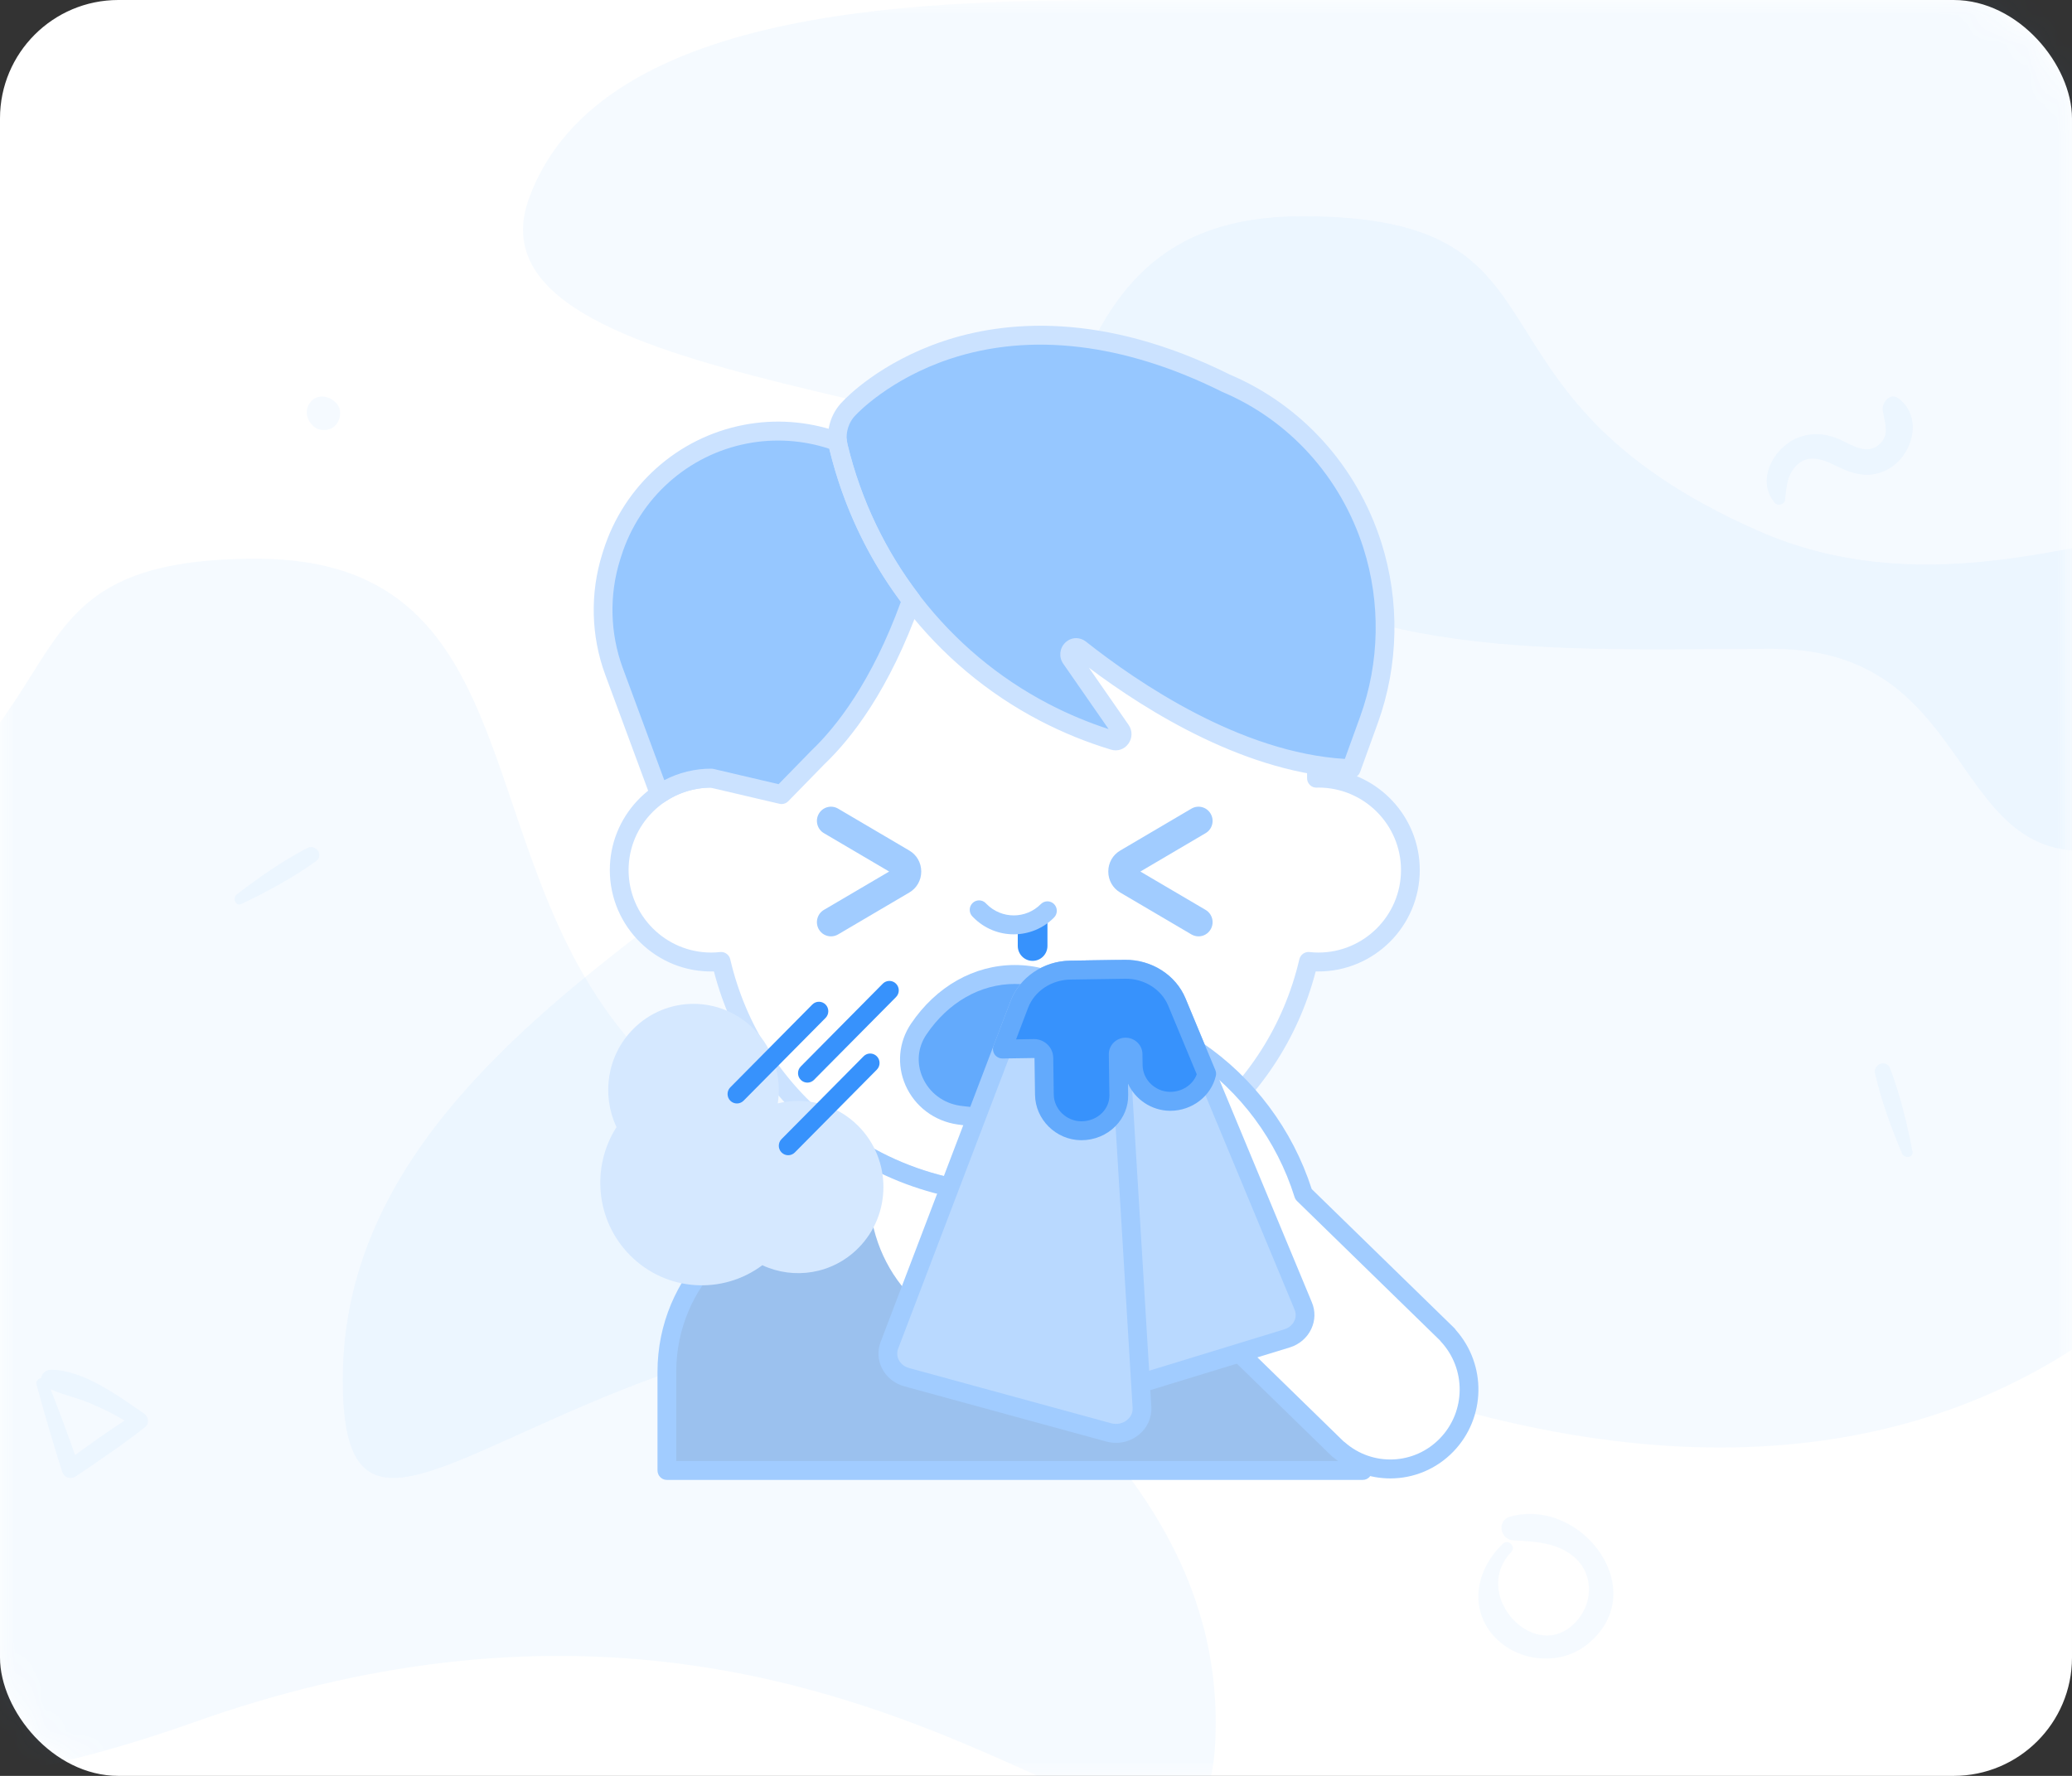 <svg width="70" height="60" viewBox="0 0 70 60" fill="none" xmlns="http://www.w3.org/2000/svg">
<rect x="0" y="0" width="70" height="60" fill="#333333" stroke="none"/>
<rect width="70" height="60" rx="4" fill="white"/>
<mask id="mask0" mask-type="alpha" maskUnits="userSpaceOnUse" x="0" y="0" width="70" height="60">
<rect width="70" height="60" rx="4" fill="white"/>
</mask>
<g mask="url(#mask0)">
<path opacity="0.05" d="M38.577 1.90735e-06C31.878 1.90735e-06 20.309 1.90735e-06 17.873 6.698C15.437 13.397 35.689 13.004 40.404 17.718C45.118 22.433 52.719 21.922 59.89 21.922C67.06 21.922 65.701 29.825 71.46 28.62C77.218 27.416 72.068 21.38 73.895 17.718C73.895 14.305 73.895 1.90735e-06 73.895 1.90735e-06C73.895 1.90735e-06 49.842 1.90735e-06 38.577 1.90735e-06Z" fill="#3792FC"/>
<path opacity="0.05" d="M6.535 58.194C30.445 49.693 41.071 68.821 41.071 58.194C41.071 47.568 28.319 42.255 21.944 35.879C15.568 29.503 18.358 18.877 8.661 18.877C-1.037 18.877 3.849 24.834 -6.747 29.503C-17.344 34.173 -28 22.065 -28 35.879C-28 49.693 -17.374 66.695 6.535 58.194Z" fill="#3792FC"/>
<path opacity="0.05" d="M46.116 46.624C22.207 38.123 11.581 57.251 11.581 46.624C11.581 35.998 24.332 30.685 30.708 24.309C37.084 17.934 34.294 7.307 43.991 7.307C53.688 7.307 48.803 13.264 59.399 17.934C69.996 22.603 80.652 10.495 80.652 24.309C80.652 38.123 70.026 55.126 46.116 46.624Z" fill="#3792FC"/>
<path opacity="0.05" d="M8.152 30.542C9.012 30.131 9.893 29.657 10.668 29.101C10.953 28.896 10.672 28.498 10.373 28.656C9.545 29.09 8.736 29.651 7.998 30.222C7.847 30.336 7.956 30.635 8.152 30.542Z" fill="#3792FC"/>
<path opacity="0.05" d="M64.609 38.904C64.43 37.968 64.196 36.995 63.855 36.103C63.731 35.777 63.273 35.945 63.349 36.276C63.558 37.189 63.895 38.111 64.26 38.971C64.333 39.146 64.651 39.117 64.609 38.904Z" fill="#3792FC"/>
<path opacity="0.05" d="M11.335 13.595C11.318 13.58 11.303 13.565 11.286 13.553C11.073 13.363 10.724 13.327 10.517 13.553C10.309 13.78 10.315 14.094 10.517 14.322C10.532 14.338 10.547 14.353 10.559 14.37C10.749 14.585 11.143 14.579 11.335 14.37C11.524 14.162 11.562 13.797 11.335 13.595Z" fill="#3792FC"/>
<path opacity="0.05" d="M60.301 16.905C60.355 16.557 60.345 16.226 60.538 15.918C60.927 15.307 61.479 15.46 62.014 15.73C62.558 16.005 63.072 16.167 63.663 15.913C64.586 15.514 65.021 14.119 64.138 13.463C63.853 13.249 63.571 13.6 63.609 13.87C63.663 14.244 63.848 14.659 63.528 14.979C63.098 15.409 62.594 15.048 62.164 14.854C61.701 14.646 61.207 14.6 60.731 14.793C59.91 15.127 59.312 16.241 59.965 16.994C60.057 17.099 60.278 17.05 60.301 16.905Z" fill="#3792FC"/>
<path opacity="0.05" d="M50.768 52.16C49.923 52.971 49.604 54.233 50.408 55.209C51.165 56.128 52.636 56.32 53.582 55.589C55.87 53.822 53.484 50.568 51.017 51.241C50.56 51.366 50.674 52.019 51.125 52.042C51.845 52.083 52.619 52.109 53.195 52.618C53.814 53.16 53.828 54.078 53.319 54.704C51.973 56.357 49.637 53.923 51.051 52.443C51.233 52.258 50.957 51.981 50.768 52.16Z" fill="#3792FC"/>
<path opacity="0.05" d="M1.235 46.778C1.499 47.758 1.788 48.727 2.092 49.695C2.163 49.927 2.384 50.002 2.585 49.864C3.373 49.328 4.158 48.804 4.906 48.211C5.049 48.096 5.017 47.867 4.877 47.769C4.003 47.17 2.825 46.285 1.716 46.279C1.435 46.276 1.238 46.675 1.524 46.838C1.971 47.096 2.507 47.188 2.986 47.385C3.536 47.615 4.083 47.884 4.57 48.231C4.582 48.07 4.593 47.91 4.602 47.749C3.768 48.262 2.983 48.838 2.192 49.411C2.347 49.443 2.504 49.474 2.659 49.506C2.321 48.549 1.974 47.6 1.599 46.658C1.519 46.46 1.18 46.569 1.235 46.778Z" fill="#3792FC"/>
</g>
<path d="M46.038 49.68H22.529V46.343C22.529 43.285 24.985 40.805 28.015 40.805H40.553C43.582 40.805 46.038 43.285 46.038 46.343V49.68Z" fill="#9BC1EE"/>
<path d="M44.539 26.289C44.517 26.289 44.496 26.292 44.475 26.293V25.33C44.475 19.707 39.912 15.148 34.284 15.148C28.655 15.148 24.093 19.707 24.093 25.33V26.293C24.071 26.292 24.05 26.289 24.028 26.289C22.311 26.289 20.919 27.68 20.919 29.396C20.919 31.111 22.311 32.502 24.028 32.502C24.141 32.502 24.252 32.496 24.362 32.484C25.413 36.989 29.455 40.345 34.284 40.345C39.112 40.345 43.154 36.989 44.206 32.484C44.315 32.496 44.426 32.502 44.539 32.502C46.256 32.502 47.648 31.111 47.648 29.396C47.648 27.68 46.256 26.289 44.539 26.289Z" fill="white"/>
<path fill-rule="evenodd" clip-rule="evenodd" d="M24.119 32.821C25.324 37.453 29.466 40.665 34.284 40.665C39.102 40.665 43.243 37.453 44.449 32.821C44.479 32.821 44.509 32.822 44.539 32.822C46.428 32.822 47.965 31.285 47.965 29.396C47.965 27.591 46.563 26.108 44.791 25.979V25.33C44.791 19.54 40.078 14.828 34.284 14.828C28.49 14.828 23.776 19.54 23.776 25.33V25.979C22.004 26.108 20.602 27.591 20.602 29.396C20.602 31.315 22.191 32.876 24.119 32.821ZM24.67 32.41C24.636 32.265 24.507 32.164 24.362 32.164C24.351 32.164 24.34 32.165 24.329 32.166C24.224 32.177 24.125 32.183 24.028 32.183C22.488 32.183 21.236 30.932 21.236 29.396C21.236 27.86 22.488 26.61 24.04 26.61H24.041C24.056 26.611 24.071 26.612 24.086 26.612C24.167 26.614 24.253 26.581 24.314 26.521C24.375 26.461 24.409 26.379 24.409 26.293V25.331C24.409 19.892 28.839 15.468 34.284 15.468C39.728 15.468 44.158 19.892 44.158 25.33V26.293C44.158 26.378 44.192 26.461 44.253 26.521C44.314 26.581 44.393 26.614 44.481 26.612C44.496 26.612 44.511 26.611 44.54 26.609C46.079 26.609 47.331 27.859 47.331 29.396C47.331 30.932 46.079 32.183 44.539 32.183C44.442 32.183 44.344 32.177 44.239 32.166C44.083 32.148 43.934 32.254 43.897 32.41C42.85 36.894 38.898 40.026 34.284 40.026C29.67 40.026 25.717 36.894 24.67 32.41Z" fill="#CBE2FF"/>
<path d="M36.221 35.843C36.047 35.843 35.905 35.699 35.905 35.523C35.905 35.269 35.796 35.025 35.59 34.815C35.409 34.631 35.163 34.488 34.877 34.4C34.705 34.348 34.511 34.322 34.282 34.322C34.054 34.322 33.86 34.348 33.688 34.4C33.402 34.488 33.156 34.631 32.975 34.815C32.769 35.025 32.66 35.269 32.66 35.523C32.66 35.699 32.518 35.843 32.344 35.843C32.169 35.843 32.027 35.699 32.027 35.523C32.027 35.103 32.204 34.691 32.526 34.365C32.78 34.106 33.118 33.907 33.504 33.789C33.736 33.717 33.991 33.683 34.282 33.683C34.574 33.683 34.829 33.717 35.061 33.789C35.447 33.907 35.785 34.106 36.039 34.365C36.361 34.691 36.538 35.103 36.538 35.523C36.538 35.7 36.396 35.843 36.221 35.843Z" fill="#3762CC"/>
<path d="M20.745 22.685C20.283 21.438 20.251 20.071 20.651 18.803L20.686 18.694C21.342 16.62 23.07 15.075 25.188 14.668C26.188 14.476 27.22 14.55 28.183 14.881L28.296 14.92C28.302 14.979 28.312 15.038 28.326 15.097C28.789 17.006 29.638 18.765 30.792 20.277C29.791 23.094 28.566 24.7 27.631 25.589V25.589L26.406 26.846L24.029 26.289C23.379 26.289 22.776 26.489 22.278 26.829L20.745 22.685Z" fill="#96C7FF"/>
<path d="M46.361 18.415C45.561 15.911 43.735 13.92 41.4 12.939L41.4 12.938C33.192 8.858 28.702 13.78 28.702 13.78C28.364 14.108 28.208 14.607 28.326 15.097C29.269 18.986 31.808 22.261 35.282 24.068L35.287 24.07C36.037 24.46 36.82 24.779 37.627 25.022C37.827 25.082 37.989 24.848 37.867 24.673L36.18 22.241C36.033 22.029 36.291 21.77 36.492 21.929C38.358 23.405 41.984 25.849 45.652 25.972L46.249 24.32C46.936 22.422 46.975 20.34 46.361 18.415Z" fill="#96C7FF"/>
<path fill-rule="evenodd" clip-rule="evenodd" d="M26.334 27.157C26.358 27.163 26.382 27.166 26.405 27.166C26.489 27.166 26.571 27.132 26.631 27.07L27.849 25.822C28.751 24.963 30.046 23.322 31.09 20.386C31.126 20.283 31.108 20.169 31.043 20.083C29.893 18.576 29.082 16.873 28.634 15.021C28.624 14.979 28.616 14.933 28.61 14.885C28.597 14.762 28.514 14.658 28.398 14.618L28.285 14.579C27.272 14.23 26.18 14.152 25.129 14.355C22.894 14.784 21.076 16.409 20.384 18.597L20.35 18.706C19.929 20.036 19.964 21.489 20.448 22.797L21.981 26.941C22.015 27.033 22.089 27.104 22.181 27.134C22.274 27.164 22.374 27.149 22.455 27.094C22.91 26.783 23.441 26.616 23.993 26.609L26.334 27.157ZM24.1 25.978C24.076 25.973 24.052 25.97 24.028 25.97C23.471 25.97 22.929 26.103 22.442 26.359L21.041 22.573C20.607 21.399 20.576 20.095 20.953 18.901L20.988 18.791C21.609 16.828 23.241 15.368 25.247 14.983C26.168 14.806 27.125 14.868 28.016 15.162C28.017 15.166 28.018 15.169 28.019 15.173C28.475 17.055 29.287 18.79 30.435 20.332C29.445 23.047 28.25 24.561 27.406 25.365L26.304 26.494L24.1 25.978Z" fill="#CBE2FF"/>
<path fill-rule="evenodd" clip-rule="evenodd" d="M45.641 26.291C45.645 26.291 45.649 26.291 45.652 26.291C45.785 26.291 45.904 26.208 45.95 26.081L46.547 24.43C47.255 22.472 47.296 20.302 46.663 18.317C45.842 15.748 43.979 13.686 41.548 12.655C41.546 12.654 41.545 12.653 41.543 12.652C41.542 12.652 41.541 12.651 41.54 12.651C37.204 10.496 33.89 10.849 31.873 11.525C29.736 12.242 28.585 13.439 28.476 13.556C28.053 13.972 27.878 14.59 28.019 15.173C28.984 19.155 31.578 22.501 35.142 24.354C35.907 24.752 36.713 25.08 37.536 25.328C37.757 25.395 37.987 25.315 38.122 25.126C38.26 24.933 38.262 24.684 38.127 24.489L36.787 22.559C38.771 24.052 42.18 26.175 45.641 26.291ZM36.687 21.677C36.587 21.599 36.472 21.56 36.356 21.56C36.226 21.56 36.096 21.61 35.991 21.71C35.794 21.899 35.764 22.199 35.92 22.424L37.453 24.633C36.759 24.407 36.08 24.123 35.427 23.783C32.031 22.017 29.555 18.823 28.634 15.021C28.545 14.656 28.656 14.268 28.922 14.01C28.926 14.006 28.931 14.001 28.935 13.997C28.946 13.985 30.049 12.802 32.106 12.121C34.822 11.222 37.978 11.599 41.236 13.212C41.249 13.22 41.263 13.227 41.278 13.234C43.55 14.189 45.293 16.113 46.06 18.513C46.65 20.363 46.612 22.386 45.952 24.21L45.434 25.641C41.925 25.43 38.461 23.08 36.687 21.677Z" fill="#CBE2FF"/>
<path d="M35.037 40.315C34.996 40.318 34.955 40.321 34.913 40.324C34.849 40.328 34.785 40.331 34.721 40.334C34.576 40.341 34.43 40.345 34.284 40.345C34.137 40.345 33.991 40.341 33.846 40.334C33.782 40.331 33.718 40.328 33.654 40.324C33.612 40.321 33.572 40.318 33.531 40.315C32.03 40.205 30.619 39.773 29.369 39.083V40.266C29.369 43.014 31.499 45.243 34.126 45.243H34.442C37.068 45.243 39.198 43.014 39.198 40.266V39.083C37.948 39.773 36.538 40.205 35.037 40.315Z" fill="white"/>
<path fill-rule="evenodd" clip-rule="evenodd" d="M22.529 50H46.038C46.213 50 46.355 49.857 46.354 49.68V46.343C46.354 43.113 43.752 40.485 40.552 40.485H39.51C39.513 40.411 39.514 40.338 39.514 40.266V39.083C39.514 38.97 39.455 38.866 39.359 38.808C39.263 38.751 39.144 38.749 39.046 38.803C37.801 39.49 36.444 39.891 35.012 39.996L34.894 40.005C34.832 40.009 34.77 40.012 34.707 40.015C34.426 40.028 34.142 40.028 33.859 40.015C33.797 40.012 33.735 40.009 33.674 40.005L33.553 39.996C32.123 39.891 30.766 39.49 29.521 38.803C29.423 38.749 29.304 38.751 29.208 38.808C29.112 38.866 29.053 38.971 29.053 39.083V40.266C29.053 40.338 29.054 40.411 29.057 40.485H28.015C24.816 40.485 22.213 43.113 22.213 46.343V49.68C22.213 49.857 22.355 50 22.529 50ZM45.721 49.361H22.846V46.343C22.846 43.466 25.165 41.125 28.015 41.125H29.398C29.488 41.125 29.573 41.086 29.633 41.019C29.693 40.952 29.722 40.862 29.713 40.772C29.695 40.601 29.686 40.43 29.686 40.266V39.607C30.88 40.19 32.163 40.535 33.506 40.633L33.635 40.643C33.701 40.647 33.767 40.651 33.832 40.653C34.132 40.667 34.437 40.667 34.735 40.653C34.801 40.651 34.867 40.647 34.934 40.643L35.06 40.633C36.404 40.535 37.687 40.19 38.882 39.607V40.266C38.882 40.43 38.873 40.6 38.855 40.772C38.846 40.862 38.875 40.952 38.935 41.019C38.995 41.086 39.08 41.125 39.17 41.125H40.553C43.403 41.125 45.721 43.466 45.721 46.343V49.361Z" fill="#A1CCFF"/>
<path d="M28.074 31.636C27.91 31.636 27.751 31.551 27.663 31.398C27.531 31.169 27.608 30.875 27.834 30.742L30.039 29.446L27.834 28.149C27.608 28.016 27.531 27.722 27.663 27.494C27.795 27.265 28.086 27.187 28.313 27.32L30.719 28.736C30.972 28.884 31.123 29.15 31.123 29.446C31.123 29.741 30.972 30.007 30.719 30.155L28.313 31.571C28.237 31.615 28.155 31.636 28.074 31.636Z" fill="#A1CCFF"/>
<path d="M40.491 31.636C40.41 31.636 40.327 31.615 40.252 31.571L37.846 30.156C37.593 30.007 37.442 29.741 37.442 29.446C37.442 29.15 37.593 28.884 37.846 28.736L40.252 27.32C40.479 27.187 40.77 27.265 40.901 27.494C41.034 27.722 40.957 28.016 40.73 28.149L38.526 29.446L40.73 30.742C40.957 30.876 41.034 31.169 40.901 31.398C40.813 31.551 40.654 31.636 40.491 31.636Z" fill="#A1CCFF"/>
<path d="M31.038 34.77C30.258 35.923 31 37.477 32.398 37.675C32.99 37.759 33.624 37.804 34.284 37.804C34.944 37.804 35.578 37.759 36.169 37.675C37.568 37.477 38.309 35.923 37.53 34.77C36.771 33.645 35.599 32.924 34.284 32.924C32.969 32.924 31.797 33.645 31.038 34.77Z" fill="#63AAFC"/>
<path fill-rule="evenodd" clip-rule="evenodd" d="M32.354 37.992C32.974 38.08 33.624 38.124 34.284 38.124C34.944 38.124 35.593 38.08 36.214 37.992C37.002 37.88 37.662 37.383 37.977 36.662C38.276 35.98 38.207 35.205 37.791 34.589C36.94 33.328 35.661 32.604 34.284 32.604C32.906 32.604 31.628 33.328 30.776 34.589C30.36 35.205 30.291 35.98 30.59 36.663C30.906 37.383 31.566 37.88 32.354 37.992ZM31.299 34.95C32.031 33.866 33.119 33.244 34.284 33.244C35.448 33.244 36.536 33.865 37.269 34.95C37.564 35.388 37.611 35.918 37.398 36.404C37.172 36.921 36.696 37.278 36.126 37.359C34.943 37.526 33.625 37.526 32.442 37.359C31.872 37.278 31.396 36.921 31.169 36.404C30.956 35.918 31.003 35.388 31.299 34.95Z" fill="#A1CCFF"/>
<path d="M29 38.046C28.261 37.3 27.222 37.047 26.276 37.28C26.413 36.392 26.146 35.453 25.469 34.769C24.343 33.632 22.516 33.632 21.39 34.769C20.503 35.665 20.318 36.998 20.828 38.08C19.968 39.423 20.12 41.235 21.286 42.412C22.505 43.642 24.409 43.752 25.754 42.747C26.82 43.243 28.122 43.051 29 42.164C30.127 41.027 30.127 39.184 29 38.046Z" fill="#D5E8FF"/>
<path d="M29.622 35.688C29.746 35.812 29.746 36.015 29.622 36.14L26.852 38.937C26.728 39.062 26.528 39.062 26.404 38.937C26.28 38.812 26.28 38.61 26.404 38.485L29.175 35.688C29.298 35.563 29.499 35.563 29.622 35.688Z" fill="#3792FC"/>
<path d="M30.271 33.235C30.395 33.36 30.395 33.562 30.271 33.687L27.5 36.484C27.377 36.609 27.177 36.609 27.053 36.484C26.929 36.359 26.929 36.157 27.053 36.032L29.823 33.235C29.947 33.11 30.148 33.11 30.271 33.235Z" fill="#3792FC"/>
<path d="M27.891 33.939C28.014 34.064 28.014 34.267 27.891 34.391L25.12 37.189C24.997 37.313 24.796 37.313 24.672 37.189C24.549 37.064 24.549 36.861 24.672 36.737L27.443 33.939C27.567 33.814 27.767 33.814 27.891 33.939Z" fill="#3792FC"/>
<path d="M34.384 31.958C34.384 32.238 34.608 32.464 34.885 32.464C35.162 32.464 35.387 32.238 35.387 31.958V30.772C35.107 31.055 34.75 31.211 34.384 31.242V31.958H34.384Z" fill="#3792FC"/>
<path d="M34.248 31.567C33.755 31.567 33.261 31.377 32.886 30.998L32.854 30.966C32.73 30.841 32.73 30.639 32.853 30.514C32.976 30.389 33.177 30.388 33.301 30.513L33.333 30.546C33.838 31.055 34.659 31.055 35.163 30.546C35.287 30.421 35.487 30.421 35.611 30.546C35.734 30.671 35.734 30.873 35.611 30.998C35.235 31.378 34.741 31.567 34.248 31.567Z" fill="#A1CCFF"/>
<path d="M40.441 35.496L39.98 35.184C39.504 34.861 38.887 34.84 38.39 35.129L37.007 35.933C36.462 36.25 36.017 36.715 35.722 37.277L34.974 38.7C34.706 39.212 34.748 39.833 35.085 40.302L35.41 40.756C36.616 42.44 38.353 43.66 40.337 44.215L45.214 48.97L48.913 45.102L44.037 40.347C43.418 38.365 42.15 36.654 40.441 35.496Z" fill="white"/>
<path d="M48.883 48.81C47.862 49.878 46.176 49.908 45.118 48.876L42.548 46.37L46.248 42.502L48.818 45.008C49.876 46.04 49.905 47.742 48.883 48.81Z" fill="white"/>
<path fill-rule="evenodd" clip-rule="evenodd" d="M45.059 49.248C45.615 49.718 46.294 49.95 46.97 49.95C47.751 49.95 48.528 49.641 49.111 49.032C50.198 47.895 50.226 46.11 49.185 44.938C49.171 44.914 49.154 44.892 49.133 44.871L44.314 40.173C43.667 38.162 42.356 36.41 40.617 35.23L40.157 34.918C39.576 34.525 38.839 34.499 38.232 34.852L36.849 35.656C36.252 36.003 35.765 36.512 35.442 37.127L34.695 38.55C34.367 39.174 34.418 39.917 34.828 40.49L35.153 40.943C36.381 42.657 38.162 43.918 40.174 44.501L44.993 49.199C45.014 49.219 45.036 49.236 45.059 49.248ZM45.426 48.724C45.414 48.713 45.401 48.703 45.387 48.695L40.557 43.985C40.519 43.948 40.472 43.921 40.421 43.907C38.515 43.373 36.826 42.188 35.666 40.569L35.341 40.115C35.073 39.742 35.04 39.257 35.254 38.85L36.002 37.426C36.269 36.918 36.671 36.497 37.165 36.21L38.548 35.406C38.943 35.176 39.424 35.192 39.804 35.449L40.264 35.761C41.907 36.875 43.139 38.538 43.735 40.443C43.751 40.494 43.779 40.54 43.817 40.577L48.646 45.286C48.655 45.3 48.666 45.313 48.677 45.325C49.534 46.247 49.524 47.68 48.655 48.588C47.786 49.496 46.368 49.556 45.426 48.724Z" fill="#A1CCFF"/>
<path d="M36.711 32.768L38.01 32.748C38.781 32.737 39.478 33.177 39.759 33.855L44.029 44.125C44.214 44.57 43.962 45.072 43.48 45.219L37.446 47.066C36.868 47.243 36.28 46.827 36.297 46.254L36.711 32.768Z" fill="#B9D9FF"/>
<path fill-rule="evenodd" clip-rule="evenodd" d="M36.425 47.173C36.641 47.34 36.905 47.427 37.174 47.427C37.296 47.427 37.419 47.409 37.538 47.372L43.572 45.525C43.896 45.426 44.162 45.197 44.301 44.898C44.435 44.611 44.442 44.293 44.32 44.001L40.051 33.731C39.721 32.938 38.9 32.416 38.005 32.429L36.706 32.448C36.537 32.451 36.4 32.587 36.395 32.758L35.981 46.245C35.97 46.607 36.132 46.946 36.425 47.173ZM36.614 46.264L37.018 33.083L38.014 33.068C38.65 33.06 39.237 33.425 39.467 33.979L43.737 44.249C43.788 44.371 43.785 44.506 43.728 44.627C43.665 44.762 43.541 44.867 43.388 44.913L37.355 46.761C37.166 46.819 36.962 46.783 36.81 46.666C36.734 46.606 36.607 46.476 36.614 46.264Z" fill="#A1CCFF"/>
<path d="M37.685 32.753L36.153 32.776C35.382 32.788 34.698 33.25 34.437 33.935L30.047 45.451C29.875 45.902 30.141 46.395 30.628 46.528L37.455 48.395C38.038 48.554 38.614 48.121 38.579 47.548L37.685 32.753Z" fill="#B9D9FF"/>
<path fill-rule="evenodd" clip-rule="evenodd" d="M37.373 48.703C37.481 48.733 37.591 48.748 37.701 48.748C37.983 48.748 38.259 48.651 38.479 48.47C38.766 48.235 38.918 47.891 38.896 47.529L38.002 32.734C37.991 32.563 37.847 32.432 37.681 32.434L36.149 32.457C35.254 32.47 34.447 33.018 34.142 33.82L29.752 45.336C29.639 45.632 29.656 45.95 29.798 46.232C29.946 46.527 30.219 46.747 30.546 46.837L37.373 48.703ZM36.158 33.096L37.388 33.077L38.264 47.568C38.276 47.779 38.154 47.913 38.079 47.975C37.931 48.096 37.728 48.138 37.538 48.086L30.711 46.22C30.557 46.177 30.429 46.077 30.362 45.943C30.302 45.824 30.296 45.69 30.343 45.566L34.733 34.05C34.947 33.489 35.519 33.106 36.158 33.096Z" fill="#A1CCFF"/>
<path d="M39.759 33.855C39.478 33.177 38.781 32.737 38.01 32.748L37.686 32.753L36.711 32.768L36.154 32.776C35.382 32.788 34.699 33.25 34.437 33.935L33.863 35.442L34.925 35.426C35.11 35.423 35.262 35.563 35.265 35.737L35.284 36.987C35.293 37.636 35.832 38.194 36.52 38.204C37.231 38.213 37.807 37.666 37.797 36.999L37.776 35.62C37.775 35.49 37.885 35.382 38.024 35.38C38.163 35.377 38.277 35.482 38.279 35.613L38.285 35.993C38.294 36.642 38.833 37.2 39.521 37.209C40.132 37.217 40.641 36.815 40.767 36.279L39.759 33.855Z" fill="#3792FC"/>
<path fill-rule="evenodd" clip-rule="evenodd" d="M36.515 38.523H36.537C36.969 38.523 37.386 38.352 37.683 38.051C37.967 37.764 38.12 37.389 38.114 36.994L38.108 36.611C38.353 37.143 38.895 37.52 39.517 37.529H39.538C40.27 37.529 40.914 37.037 41.075 36.352C41.091 36.287 41.085 36.218 41.059 36.155L40.051 33.731C39.722 32.938 38.899 32.419 38.005 32.429L36.149 32.457C35.254 32.47 34.447 33.018 34.142 33.82L33.567 35.327C33.529 35.426 33.543 35.538 33.603 35.625C33.663 35.711 33.76 35.762 33.863 35.762H33.868L34.93 35.746H34.931C34.936 35.746 34.94 35.746 34.943 35.747C34.946 35.748 34.948 35.748 34.949 35.747L34.967 36.992C34.979 37.825 35.674 38.512 36.515 38.523ZM35.582 35.732C35.576 35.385 35.285 35.106 34.931 35.106C34.927 35.106 34.924 35.106 34.92 35.107L34.92 35.107L34.327 35.116L34.733 34.05C34.947 33.489 35.519 33.106 36.158 33.096L38.014 33.068C38.651 33.057 39.237 33.424 39.467 33.978L40.431 36.297C40.302 36.651 39.933 36.894 39.525 36.889C39.023 36.883 38.608 36.478 38.601 35.988L38.596 35.608C38.591 35.301 38.334 35.059 38.019 35.059C37.706 35.064 37.455 35.318 37.46 35.625L37.48 37.003C37.483 37.224 37.396 37.436 37.234 37.6C37.053 37.784 36.795 37.885 36.524 37.884C36.022 37.877 35.608 37.472 35.6 36.982L35.582 35.732Z" fill="#63AAFC"/>
</svg>

